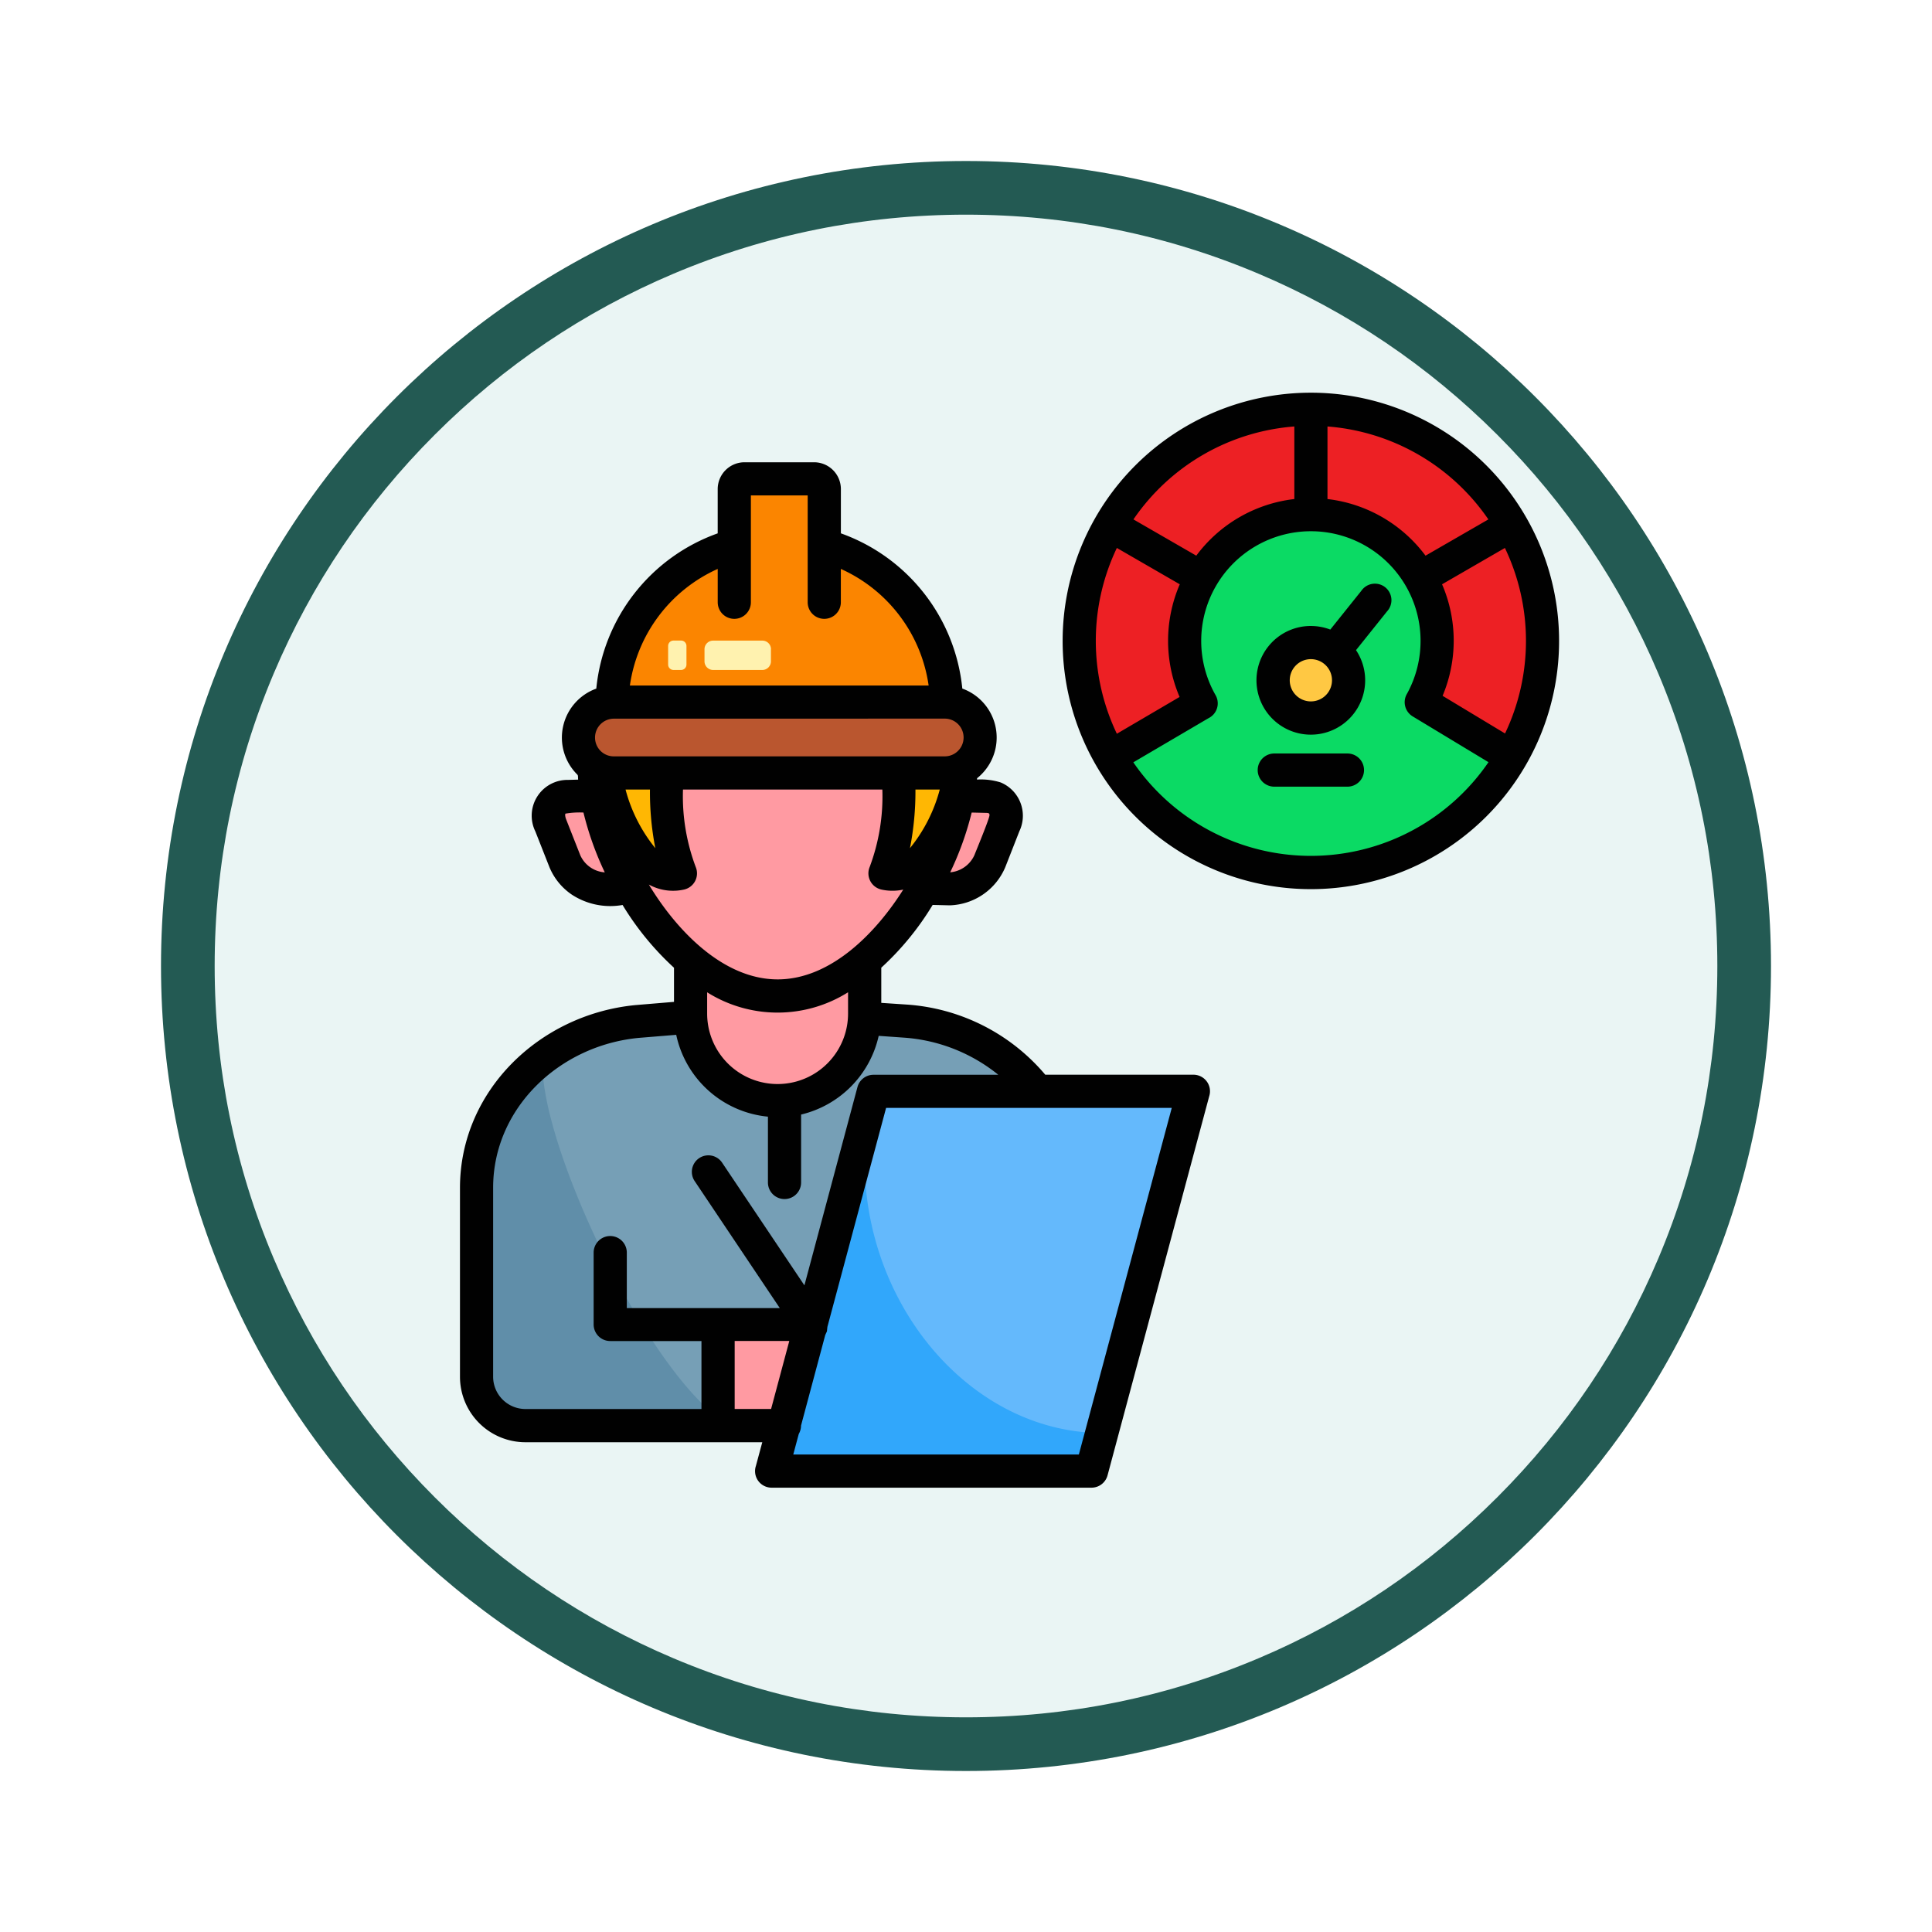 <svg xmlns="http://www.w3.org/2000/svg" xmlns:xlink="http://www.w3.org/1999/xlink" width="108" height="108" viewBox="0 0 108 108">
  <defs>
    <filter id="Trazado_904820" x="0" y="0" width="108" height="108" filterUnits="userSpaceOnUse">
      <feOffset dy="3" input="SourceAlpha"/>
      <feGaussianBlur stdDeviation="3" result="blur"/>
      <feFlood flood-opacity="0.161"/>
      <feComposite operator="in" in2="blur"/>
      <feComposite in="SourceGraphic"/>
    </filter>
  </defs>
  <g id="Grupo_1209799" data-name="Grupo 1209799" transform="translate(-200 -2066.035)">
    <g id="Grupo_1209737" data-name="Grupo 1209737" transform="translate(209 2072.035)">
      <g id="Grupo_1173585" data-name="Grupo 1173585" transform="translate(0 0)">
        <g id="Grupo_1173428" data-name="Grupo 1173428">
          <g id="Grupo_1171958" data-name="Grupo 1171958">
            <g id="Grupo_1167341" data-name="Grupo 1167341">
              <g id="Grupo_1166792" data-name="Grupo 1166792">
                <g transform="matrix(1, 0, 0, 1, -9, -6)" filter="url(#Trazado_904820)">
                  <g id="Trazado_904820-2" data-name="Trazado 904820" transform="translate(9 6)" fill="#eaf5f4">
                    <path d="M 45 88.5 C 39.127 88.5 33.43 87.35 28.068 85.082 C 22.889 82.891 18.236 79.755 14.241 75.759 C 10.245 71.764 7.109 67.111 4.918 61.932 C 2.65 56.57 1.5 50.873 1.5 45 C 1.5 39.127 2.65 33.43 4.918 28.068 C 7.109 22.889 10.245 18.236 14.241 14.241 C 18.236 10.245 22.889 7.109 28.068 4.918 C 33.43 2.65 39.127 1.5 45 1.5 C 50.873 1.5 56.57 2.65 61.932 4.918 C 67.111 7.109 71.764 10.245 75.759 14.241 C 79.755 18.236 82.891 22.889 85.082 28.068 C 87.35 33.43 88.5 39.127 88.5 45 C 88.5 50.873 87.35 56.57 85.082 61.932 C 82.891 67.111 79.755 71.764 75.759 75.759 C 71.764 79.755 67.111 82.891 61.932 85.082 C 56.57 87.35 50.873 88.5 45 88.5 Z" stroke="none"/>
                    <path d="M 45 3 C 39.329 3 33.829 4.11 28.653 6.299 C 23.652 8.415 19.16 11.443 15.302 15.302 C 11.443 19.16 8.415 23.652 6.299 28.653 C 4.11 33.829 3 39.329 3 45 C 3 50.671 4.11 56.171 6.299 61.347 C 8.415 66.348 11.443 70.84 15.302 74.698 C 19.16 78.557 23.652 81.585 28.653 83.701 C 33.829 85.89 39.329 87 45 87 C 50.671 87 56.171 85.89 61.347 83.701 C 66.348 81.585 70.84 78.557 74.698 74.698 C 78.557 70.84 81.585 66.348 83.701 61.347 C 85.89 56.171 87 50.671 87 45 C 87 39.329 85.89 33.829 83.701 28.653 C 81.585 23.652 78.557 19.16 74.698 15.302 C 70.84 11.443 66.348 8.415 61.347 6.299 C 56.171 4.11 50.671 3 45 3 M 45 7.62939453125e-06 C 69.853 7.62939453125e-06 90 20.147 90 45 C 90 69.853 69.853 90 45 90 C 20.147 90 -7.62939453125e-06 69.853 -7.62939453125e-06 45 C -7.62939453125e-06 20.147 20.147 7.62939453125e-06 45 7.62939453125e-06 Z" stroke="none" fill="#235a53"/>
                  </g>
                </g>
              </g>
            </g>
          </g>
        </g>
      </g>
    </g>
    <g id="instrumentation_18133454" transform="translate(201.333 2062.657)">
      <g id="Grupo_1209798" data-name="Grupo 1209798" transform="translate(25.307 26.258)">
        <path id="Trazado_1051216" data-name="Trazado 1051216" d="M221.227,195.44l1.6.037a1.082,1.082,0,0,1,.976,1.622l-.788,2a2.554,2.554,0,0,1-2.222,1.551l-1.6-.034Z" transform="translate(-194.319 -173.842)" fill="#ff9aa2" fill-rule="evenodd"/>
        <path id="Trazado_1051217" data-name="Trazado 1051217" d="M64.5,195.44l-1.6.037a1.079,1.079,0,0,0-.976,1.622l.784,2a2.565,2.565,0,0,0,2.226,1.551l1.6-.034Z" transform="translate(-57.779 -173.842)" fill="#ff9aa2" fill-rule="evenodd"/>
        <path id="Trazado_1051218" data-name="Trazado 1051218" d="M55.341,288.457c5.146.372,9.23,4.422,9.23,9.32V308.34a2.737,2.737,0,0,1-2.733,2.729H34.109a2.734,2.734,0,0,1-2.729-2.729V297.777a9.638,9.638,0,0,1,8.972-9.3A83.327,83.327,0,0,1,55.341,288.457Z" transform="translate(-31.38 -254.257)" fill="#608ea9" fill-rule="evenodd"/>
        <path id="Trazado_1051219" data-name="Trazado 1051219" d="M79.467,288.292c5.139.442,9.23,4.422,9.23,9.32v10.563a2.737,2.737,0,0,1-2.733,2.729H69.684c-4.4-2.433-10.793-15.841-10.484-20.534a10.3,10.3,0,0,1,5.278-2.057A77.43,77.43,0,0,1,79.467,288.292Z" transform="translate(-55.506 -254.092)" fill="#769fb6" fill-rule="evenodd"/>
        <path id="Trazado_1051220" data-name="Trazado 1051220" d="M140.507,420.613a2.831,2.831,0,0,1-2.823,2.826H133.34V417.79h4.343A2.83,2.83,0,0,1,140.507,420.613Z" transform="translate(-119.838 -366.747)" fill="#ff9aa2" fill-rule="evenodd"/>
        <path id="Trazado_1051221" data-name="Trazado 1051221" d="M161.652,320.25H179.53l-5.69,21.232H155.96Z" transform="translate(-139.463 -282.124)" fill="#31a7fb" fill-rule="evenodd"/>
        <path id="Trazado_1051222" data-name="Trazado 1051222" d="M195.687,320.25h17.879l-5.117,19.1c-.244,0-.485-.008-.728-.026-6.922-.481-12.53-7.29-12.53-15.2a15.765,15.765,0,0,1,.323-3.221Z" transform="translate(-173.498 -282.124)" fill="#64b9fc" fill-rule="evenodd"/>
        <path id="Trazado_1051223" data-name="Trazado 1051223" d="M121.711,238.92h9.729v6.423a4.865,4.865,0,0,1-9.73,0V238.92Z" transform="translate(-109.748 -211.564)" fill="#ff9aa2" fill-rule="evenodd"/>
        <path id="Trazado_1051224" data-name="Trazado 1051224" d="M91.3,119.61c5.661,0,10.248,3.8,10.248,8.479S96.962,140.848,91.3,140.848,81.05,132.774,81.05,128.089,85.636,119.61,91.3,119.61Z" transform="translate(-74.473 -108.053)" fill="#ff9aa2" fill-rule="evenodd"/>
        <path id="Trazado_1051225" data-name="Trazado 1051225" d="M85.35,184.332a5.586,5.586,0,0,1,3.462-.064,13.9,13.9,0,0,0,.792,5.616c-2.5.518-3.877-3.844-4.253-5.553Z" transform="translate(-78.203 -163.938)" fill="#ffb703" fill-rule="evenodd"/>
        <path id="Trazado_1051226" data-name="Trazado 1051226" d="M100.4,65.428a9.361,9.361,0,0,1,6.84,8.761c-.034,0-.072,0-.1,0h-18.5c-.037,0-.072,0-.109,0a9.364,9.364,0,0,1,6.84-8.761v-3.16a.561.561,0,0,1,.559-.559H99.84a.561.561,0,0,1,.559.559Z" transform="translate(-80.962 -57.821)" fill="#fb8500" fill-rule="evenodd"/>
        <path id="Trazado_1051227" data-name="Trazado 1051227" d="M112.25,130.287v1.043a.3.3,0,0,0,.3.3h.424a.3.3,0,0,0,.3-.3v-1.043a.3.3,0,0,0-.3-.3h-.424A.3.3,0,0,0,112.25,130.287Zm5.747.184v.679a.484.484,0,0,1-.481.481h-2.752a.484.484,0,0,1-.481-.481v-.679a.482.482,0,0,1,.481-.481h2.752A.481.481,0,0,1,118,130.471Z" transform="translate(-101.541 -117.059)" fill="#fff2af" fill-rule="evenodd"/>
        <path id="Trazado_1051228" data-name="Trazado 1051228" d="M207.973,184.332a5.586,5.586,0,0,0-3.462-.064,13.9,13.9,0,0,1-.792,5.616C206.218,190.4,207.6,186.04,207.973,184.332Z" transform="translate(-180.898 -163.938)" fill="#ffb703" fill-rule="evenodd"/>
        <path id="Trazado_1051229" data-name="Trazado 1051229" d="M76.362,155.93H94.857a1.982,1.982,0,0,1,0,3.965H76.362a1.982,1.982,0,1,1,0-3.965Z" transform="translate(-68.686 -139.564)" fill="#ba562f" fill-rule="evenodd"/>
        <path id="Trazado_1051230" data-name="Trazado 1051230" d="M298.731,32.34A12.949,12.949,0,1,1,285.78,45.287,12.95,12.95,0,0,1,298.731,32.34Z" transform="translate(-252.091 -32.34)" fill="#0bda64" fill-rule="evenodd"/>
        <path id="Trazado_1051231" data-name="Trazado 1051231" d="M298.74,32.34a12.948,12.948,0,0,1,11.216,19.423h0l-5.045-3.044a7.056,7.056,0,1,0-12.3.064l-5.081,2.98v0A12.951,12.951,0,0,1,298.74,32.34Z" transform="translate(-252.1 -32.34)" fill="#ed2024" fill-rule="evenodd"/>
        <path id="Trazado_1051232" data-name="Trazado 1051232" d="M369.759,130.81a2.108,2.108,0,1,1-2.109,2.106A2.1,2.1,0,0,1,369.759,130.81Z" transform="translate(-323.12 -117.77)" fill="#ffc843" fill-rule="evenodd"/>
      </g>
      <path id="Trazado_1051233" data-name="Trazado 1051233" d="M71.947,38.371a3.068,3.068,0,0,1,1.085.2l1.731-2.162A.923.923,0,1,1,76.2,37.559l-1.731,2.162a3.038,3.038,0,1,1-2.527-1.351Zm.834,2.2a1.181,1.181,0,1,0,0,1.67A1.182,1.182,0,0,0,72.781,40.571ZM69.9,47.353a.927.927,0,0,1,0-1.854H73.99a.927.927,0,0,1,0,1.854ZM64.616,36.04,61.1,34.009a12.045,12.045,0,0,0,0,10.386l3.507-2.057a7.969,7.969,0,0,1,.011-6.3Zm-2.589-3.627,3.513,2.027a7.964,7.964,0,0,1,5.481-3.165V27.218a12,12,0,0,0-8.994,5.195Zm16.328,2.027,3.513-2.027a12.017,12.017,0,0,0-8.994-5.195v4.057A7.983,7.983,0,0,1,78.355,34.441Zm4.438-.432L79.279,36.04a7.956,7.956,0,0,1,.03,6.235L82.8,44.38a12.041,12.041,0,0,0-.008-10.371Zm-.916,11.978-4.238-2.56a.926.926,0,0,1-.323-1.261,6.131,6.131,0,1,0-10.695.078.923.923,0,0,1-.4,1.283l-4.2,2.466a12.031,12.031,0,0,0,19.853-.007ZM71.947,25.33A13.876,13.876,0,1,1,58.069,39.2,13.878,13.878,0,0,1,71.947,25.33ZM52.462,41.87a2.911,2.911,0,0,1,.826,5.011l-.008.075a3.705,3.705,0,0,1,1.328.162,2.017,2.017,0,0,1,1.04,2.733l-.784,2a3.487,3.487,0,0,1-3.1,2.136l-.961-.023a15.886,15.886,0,0,1-2.872,3.509v1.966l1.408.094a11.122,11.122,0,0,1,7.759,3.922h8.28a.925.925,0,0,1,.882,1.213L60.579,85.853a.929.929,0,0,1-.9.687v0H41.8a.925.925,0,0,1-.878-1.216L41.279,84H28.036a3.661,3.661,0,0,1-3.656-3.656V69.781c0-5.413,4.44-9.7,9.813-10.218l2.151-.18V57.476a16.04,16.04,0,0,1-2.875-3.509,3.929,3.929,0,0,1-2.846-.585,3.458,3.458,0,0,1-1.242-1.528l-.788-2a2,2,0,0,1,1.821-2.879l.571-.015c-.015-.195.008-.229-.057-.293A2.911,2.911,0,0,1,32,41.872a10.287,10.287,0,0,1,6.787-8.679V30.706a1.5,1.5,0,0,1,1.487-1.487h3.912a1.5,1.5,0,0,1,1.487,1.487v2.486a10.3,10.3,0,0,1,6.788,8.678ZM51.2,47.515H49.841a16.483,16.483,0,0,1-.307,3.277A8.734,8.734,0,0,0,51.2,47.515Zm-3.209,0H36.846a11.227,11.227,0,0,0,.714,4.332.927.927,0,0,1-.669,1.261v0a2.813,2.813,0,0,1-1.952-.282c1.516,2.515,4.121,5.3,7.2,5.3,2.987,0,5.514-2.627,7.02-5.019a2.856,2.856,0,0,1-1.209,0v0a.928.928,0,0,1-.669-1.261A11.226,11.226,0,0,0,47.991,47.515Zm-13,0H33.636A8.718,8.718,0,0,0,35.3,50.792,16.376,16.376,0,0,1,35,47.515Zm-2.012-3.963a1.056,1.056,0,0,0-.743,1.8,1.045,1.045,0,0,0,.743.307H51.478a1.055,1.055,0,0,0,0-2.11ZM43.449,65.679v3.8a.927.927,0,0,1-1.854,0V65.8a5.809,5.809,0,0,1-5.127-4.575l-2.1.172c-4.426.424-8.135,3.922-8.135,8.378V80.343a1.808,1.808,0,0,0,1.8,1.8h9.846v-3.8h-5.1a.926.926,0,0,1-.927-.927V73.4a.927.927,0,1,1,1.854,0v3.1h8.551l-4.759-7.1a.924.924,0,1,1,1.536-1.028l4.6,6.858L46.6,64.146a.925.925,0,0,1,.894-.687h6.979a9.416,9.416,0,0,0-5.27-2.076l-1.416-.1a5.831,5.831,0,0,1-4.341,4.4Zm2.222-30.5v1.866a.927.927,0,0,1-1.854,0V31.073H40.642v5.972a.927.927,0,1,1-1.854,0V35.181a8.448,8.448,0,0,0-4.91,6.517h16.7A8.446,8.446,0,0,0,45.671,35.181ZM52.984,48.8a17.251,17.251,0,0,1-1.2,3.341,1.643,1.643,0,0,0,1.355-.965c.121-.307.837-2.034.841-2.226,0-.09-.011-.127-.188-.131ZM46.072,58.848a7.4,7.4,0,0,1-7.875,0v1.19a3.938,3.938,0,0,0,7.877,0v-1.19Zm-13.6-6.709A17.285,17.285,0,0,1,31.283,48.8a4.653,4.653,0,0,0-1.006.06c-.041.06,0,.225.037.319l.788,2a1.622,1.622,0,0,0,1.375.965Zm9.3,30,1.017-3.8H39.736v3.8ZM64.169,65.311H48.2l-3.28,12.237c-.045.372.008.154-.124.469l-1.351,5.052a.951.951,0,0,1-.127.469l-.307,1.148H58.976Z" fill="#010101"/>
    </g>
  </g>
</svg>
